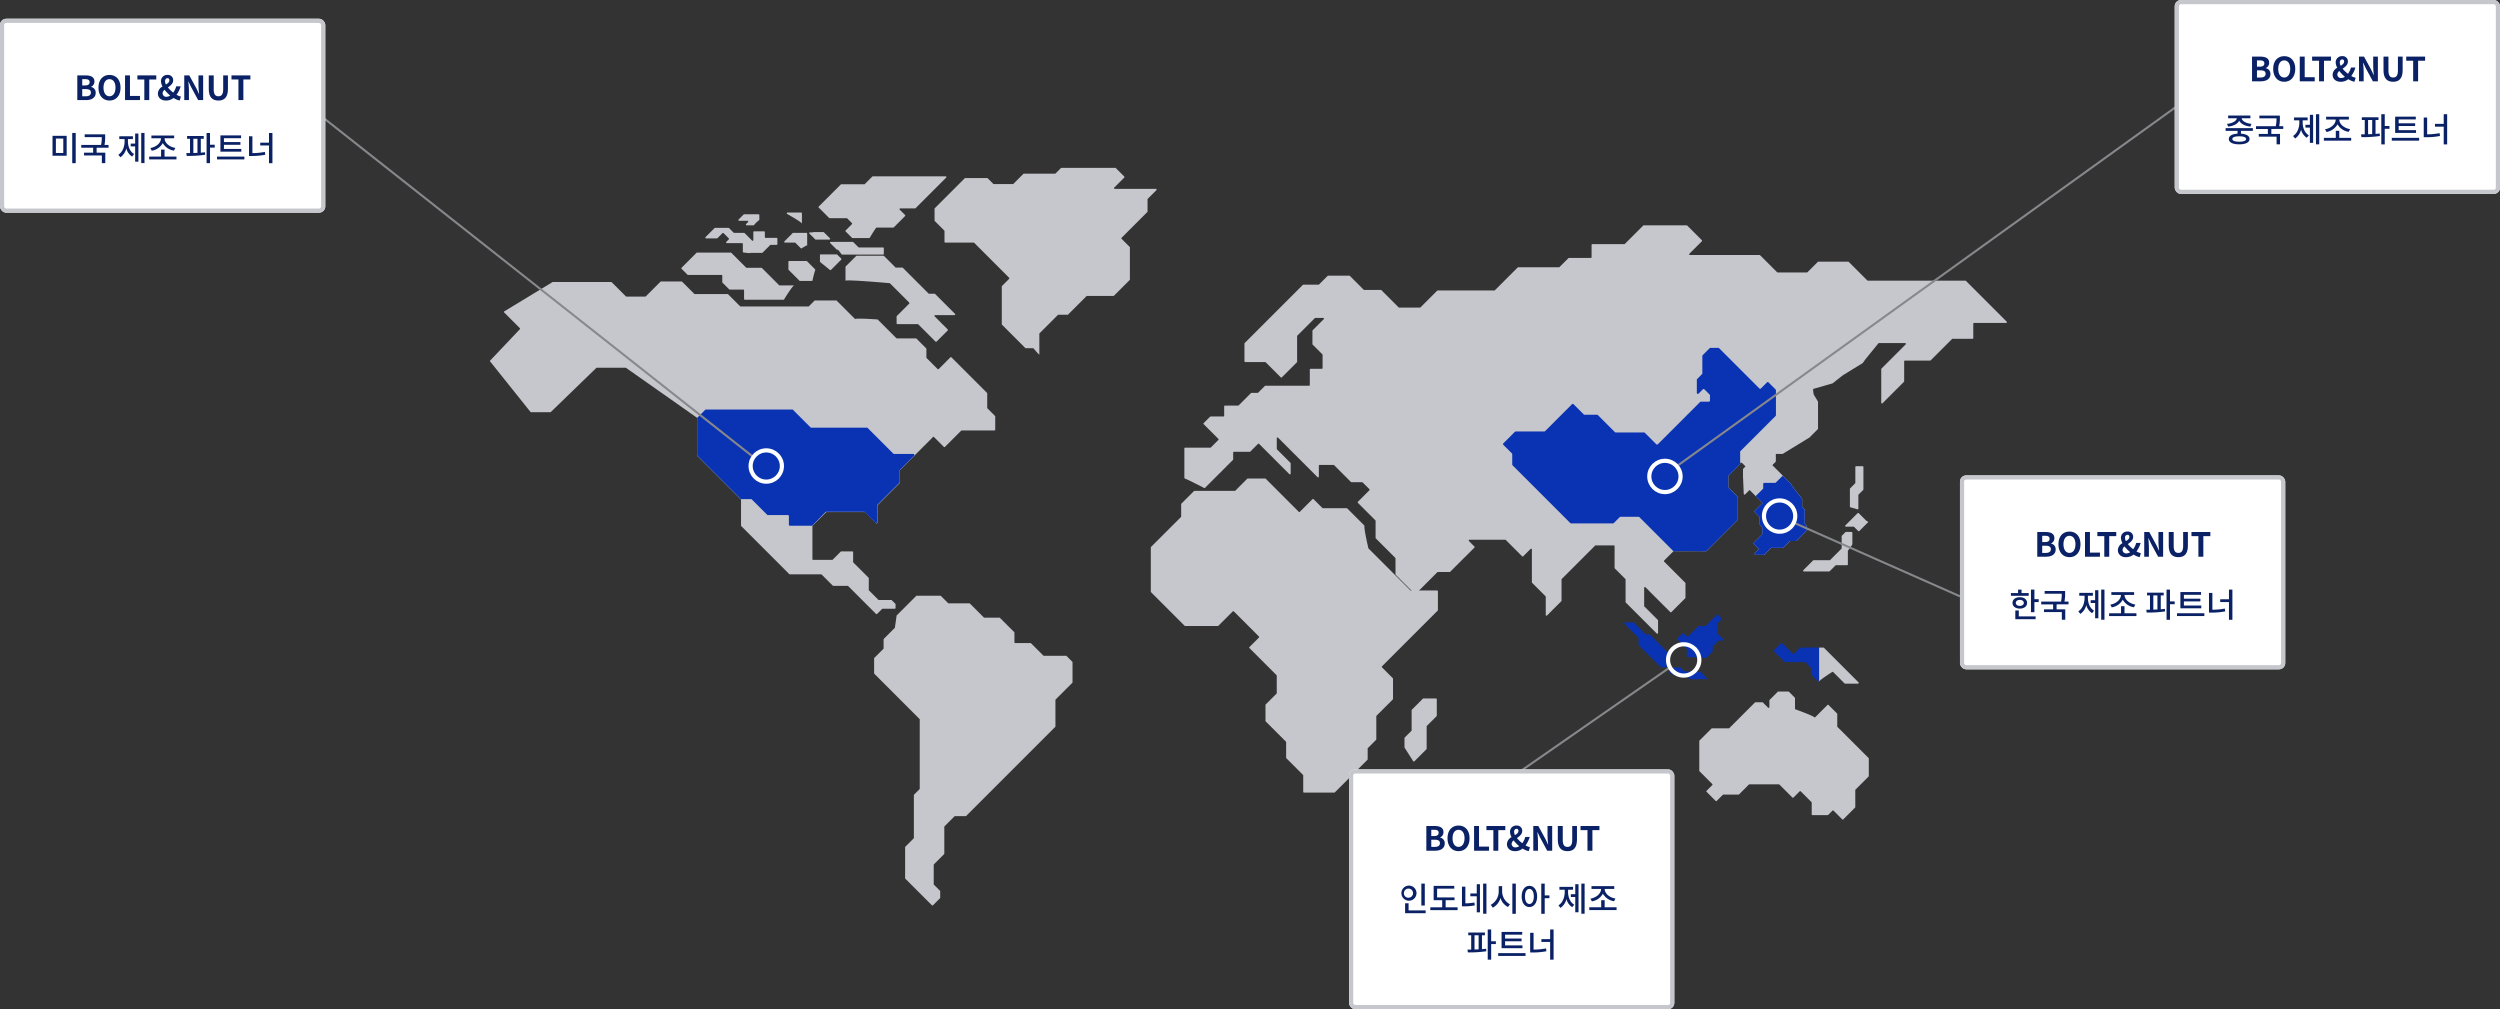 <svg xmlns="http://www.w3.org/2000/svg" width="1199" height="484" viewBox="0 0 1199 484">
    <rect x="0" y="0" width="1199" height="484" fill="#333333" stroke="none"/>
    <defs>
        <style>
            .cls-1{fill:#c6c7cc}.cls-2{fill:#0933b3}.cls-3,.cls-5,.cls-8,.cls-9{fill:none}.cls-3{stroke:#86888c}.cls-4{fill:#fff}.cls-5{stroke:#c6c7cc}.cls-5,.cls-9{stroke-width:2px}.cls-6{isolation:isolate}.cls-7{fill:#0a2165}.cls-9{stroke:#fff}
        </style>
    </defs>
    <g id="그룹_1346" transform="translate(-414 -496)">
        <g id="그룹_1345" transform="translate(402.134 -480)">
            <path id="패스_1278" d="M421.8 1128.854l-8.649-8.649a.361.361 0 0 0-.255-.106h-10.153a.358.358 0 0 0-.255.106l-2.671 2.671a.361.361 0 0 1-.255.106h-32.493a.355.355 0 0 1-.254-.106l-5.735-5.734a.361.361 0 0 0-.255-.106h-15.736a.36.36 0 0 1-.255-.1l-5.825-5.825a.361.361 0 0 0-.255-.106h-9.881a.355.355 0 0 0-.254.106l-7.041 7.041a.367.367 0 0 1-.255.1H312.3a.359.359 0 0 1-.255-.1l-6.793-6.793a.361.361 0 0 0-.255-.106h-28.013a.355.355 0 0 0-.254.106l-23.061 14a.359.359 0 0 0 0 .509l7.519 7.519a.361.361 0 0 1 0 .509l-14.217 15a.36.36 0 0 0 0 .508l19.329 24.176a.364.364 0 0 0 .255.1h9.251a.367.367 0 0 0 .255-.1l21.77-21.1a.355.355 0 0 1 .254-.106h13.845a.361.361 0 0 1 .255.106l33.948 23.865a.358.358 0 0 1 .106.255v17.819a.357.357 0 0 0 .1.255l20.816 20.816a.362.362 0 0 1 .106.255v12.306a.36.36 0 0 0 .106.255l19.056 19.056 3.978 3.978a.358.358 0 0 0 .255.106h15.02a.363.363 0 0 1 .254.1l5.343 5.343a.356.356 0 0 0 .255.1h6.88a.357.357 0 0 1 .254.106l4.353 4.352 8.994 8.994a.36.36 0 0 0 .509 0l2.388-2.388a.364.364 0 0 1 .255-.1h5.856a.361.361 0 0 0 .36-.361v-1.772a.366.366 0 0 0-.1-.255l-1.711-1.711a.366.366 0 0 0-.255-.1h-5.947a.358.358 0 0 1-.255-.106l-4.473-4.473a.358.358 0 0 1-.106-.255v-5.587a.366.366 0 0 0-.1-.255l-7.3-7.3a.357.357 0 0 1-.106-.255v-4.715a.36.36 0 0 0-.36-.36h-5.316a.366.366 0 0 0-.255.1l-3.873 3.873a.357.357 0 0 1-.254.106h-9.1a.361.361 0 0 1-.36-.361v-15.816a.361.361 0 0 1 .1-.254l6.4-6.4a.363.363 0 0 1 .255-.105h18.319a.364.364 0 0 1 .255.105l5.225 5.225a.36.36 0 0 0 .615-.254v-8.17a.358.358 0 0 1 .106-.255l10.509-10.509a.365.365 0 0 0 .1-.255v-5.8a.36.36 0 0 1 .106-.255l8.618-8.617 7.192-7.193a.361.361 0 0 1 .509 0l4.731 4.731a.36.36 0 0 0 .508 0l7.808-7.808a.363.363 0 0 1 .255-.1h15.7a.361.361 0 0 0 .361-.36v-6.337a.358.358 0 0 0-.106-.255l-3.633-3.633a.359.359 0 0 1-.1-.254v-6.909a.358.358 0 0 0-.106-.255l-17.058-17.049a.361.361 0 0 0-.509 0l-5.601 5.616a.362.362 0 0 1-.51 0l-5.285-5.285a.36.36 0 0 1-.106-.255v-4.146a.366.366 0 0 0-.1-.255l-4.654-4.653a.357.357 0 0 0-.254-.106h-9.131a.363.363 0 0 1-.255-.1l-8.9-8.9a.35.35 0 0 0-.226-.1c-1.135-.079-9.33-.627-10.487-.247a.349.349 0 0 1-.357-.099z" class="cls-1"/>
            <path id="패스_1279" d="M510.336 1146.044v-9.944a.354.354 0 0 1 .105-.255l8.8-8.8a.363.363 0 0 1 .255-.1h4.386a.361.361 0 0 0 .255-.106l8.8-8.8a.358.358 0 0 1 .255-.106h12.674a.361.361 0 0 0 .255-.106l7.536-7.536a.361.361 0 0 0 .105-.255v-15.37a.362.362 0 0 0-.105-.255l-3.874-3.873a.362.362 0 0 1 0-.51l12.342-12.342a.361.361 0 0 0 .1-.254v-5.832a.357.357 0 0 1 .106-.254l4.144-4.144a.36.36 0 0 0-.255-.615h-19.7a.361.361 0 0 1-.255-.616l4.8-4.8a.36.36 0 0 0 0-.509l-4.053-4.053a.361.361 0 0 0-.255-.106h-25.822a.358.358 0 0 0-.255.106l-2.582 2.581a.361.361 0 0 1-.255.106h-14.925a.361.361 0 0 0-.255.1l-4.789 4.789a.362.362 0 0 1-.255.1H488.5a.364.364 0 0 1-.255-.1l-2.694-2.694a.361.361 0 0 0-.255-.106h-10.485a.358.358 0 0 0-.255.106l-14.371 14.371a.358.358 0 0 0-.106.255v5.636a.36.36 0 0 0 .106.255l4.558 4.557a.366.366 0 0 1 .1.255v5.18a.361.361 0 0 0 .361.36h13.628a.362.362 0 0 1 .254.1l16.756 16.756a.361.361 0 0 1 0 .509l-3.423 3.423a.355.355 0 0 0-.1.255v18.079a.355.355 0 0 0 .1.255l11.14 11.139a.355.355 0 0 0 .254.106h3.468a.352.352 0 0 1 .272.125c.525.612 2.783 3.255 2.783 2.937z" class="cls-1"/>
            <path id="패스_1280" d="M432.3 1085.146h7.973a.364.364 0 0 0 .255-.1l5.4-5.406a.36.36 0 0 0 0-.508l-2.553-2.553a.36.36 0 0 1 .255-.616h7.088a.365.365 0 0 0 .255-.1l14.684-14.684a.36.36 0 0 0-.255-.615h-34.913a.364.364 0 0 0-.255.1l-3.617 3.618a.357.357 0 0 1-.255.1h-11.007a.358.358 0 0 0-.255.106l-10.562 10.572a.359.359 0 0 0 0 .509l4.977 4.977a.358.358 0 0 0 .255.106h8.169a.365.365 0 0 1 .255.1l2.252 2.253a.36.36 0 0 1 0 .508l-3 3a.361.361 0 0 0 0 .509l3.063 3.063a.358.358 0 0 0 .255.106h7.936a.355.355 0 0 0 .307-.172c.467-.773 2.385-3.938 3.025-4.74a.353.353 0 0 1 .268-.133z" class="cls-1"/>
            <path id="패스_1281" d="M398.99 1093.794v-5.765a.361.361 0 0 0-.36-.361h-6.337a.358.358 0 0 0-.255.106l-3.963 3.964a.36.36 0 0 0 .254.615h4.747a.364.364 0 0 1 .255.1l2.576 2.577a.357.357 0 0 0 .44.054c.816-.494 3.405-2.052 2.643-1.29z" class="cls-1"/>
            <path id="패스_1282" d="M396.468 1083.344v-5.044a.361.361 0 0 0-.36-.361h-6.546a.36.36 0 0 0-.18.673c2.395 1.354 7.501 4.317 7.086 4.732z" class="cls-1"/>
            <path id="패스_1283" d="M402.04 1087.308h4.729a.357.357 0 0 1 .254.106l2.883 2.882a.361.361 0 0 1-.255.616H403.1a.355.355 0 0 1-.254-.106l-2.769-2.769a.36.36 0 0 1 .287-.613 3.359 3.359 0 0 0 1.476-.055z" class="cls-1"/>
            <path id="패스_1284" d="M413.151 1095.7l-3.1-3.1a.36.36 0 0 1 .255-.615h10.512a.364.364 0 0 1 .255.1l2.491 2.492a.363.363 0 0 0 .255.1h11.562a.36.36 0 0 1 .36.36v2.7a.36.36 0 0 1-.36.36h-19.624a.353.353 0 0 1-.3-.154c-.37-.542-1.613-2.313-1.964-2.225a.317.317 0 0 1-.342-.018z" class="cls-1"/>
            <path id="패스_1285" d="M392.865 1112.892H385.8a.363.363 0 0 1-.255-.1l-8.257-8.257a.357.357 0 0 0-.254-.106h-7.089a.363.363 0 0 1-.255-.1l-7.085-7.086a.361.361 0 0 0-.255-.106h-16.18a.358.358 0 0 0-.255.106l-7.162 7.162a.36.36 0 0 0 0 .508l2.838 2.838a.358.358 0 0 0 .255.106h16.066a.36.36 0 0 1 .36.36v3.094a.357.357 0 0 0 .106.254l3.212 3.213a.359.359 0 0 0 .254.1h6.518a.36.36 0 0 1 .36.36v4.144a.361.361 0 0 0 .36.361h18.536a.361.361 0 0 0 .306-.17c.676-1.105 4.449-7.173 4.941-6.681z" class="cls-1"/>
            <path id="패스_1286" d="M402.764 1105.135l-3.848-3.848a.361.361 0 0 0-.255-.106h-8.319a.361.361 0 0 0-.36.361v3.634a.361.361 0 0 0 .1.255l5.194 5.194a.364.364 0 0 0 .255.1h5.686a.354.354 0 0 0 .351-.278 49.051 49.051 0 0 1 1.271-4.931.351.351 0 0 0-.075-.381z" class="cls-1"/>
            <path id="패스_1287" d="M417.368 1110.73v-6.7a.357.357 0 0 1 .1-.255l5.014-5.014a.363.363 0 0 1 .255-.1h12.854a.364.364 0 0 1 .255.1l5.464 5.465a.36.36 0 0 0 .255.1h3.035a.361.361 0 0 1 .255.106l12.356 12.356a.363.363 0 0 0 .255.1h2.634a.361.361 0 0 1 .255.106l9.526 9.526a.36.36 0 0 1-.255.615H460.4a.36.36 0 0 0-.254.615l6.235 6.236a.36.36 0 0 1 0 .508l-5.334 5.335a.36.36 0 0 1-.509 0l-8.288-8.288a.364.364 0 0 0-.255-.1h-9.76a.361.361 0 0 1-.36-.361v-3.262a.355.355 0 0 1 .1-.254l5.946-5.946a.36.36 0 0 0 0-.509l-9.2-9.2a.347.347 0 0 0-.218-.1c-1.787-.167-22.003-1.94-21.135-1.079z" class="cls-1"/>
            <path id="패스_1288" d="M441.963 1271.11l9.291-9.292a.364.364 0 0 1 .255-.1h11.353a.366.366 0 0 1 .254.1l3.453 3.453a.36.36 0 0 0 .255.1h9.976a.361.361 0 0 1 .255.106l6.665 6.665a.358.358 0 0 0 .255.106h7.225a.363.363 0 0 1 .255.1l6.831 6.831a.363.363 0 0 1 .105.255v4.61a.361.361 0 0 0 .361.36h7.348a.361.361 0 0 1 .255.106l5.915 5.914a.358.358 0 0 0 .255.106h10.631a.364.364 0 0 1 .255.1l2.732 2.732a.358.358 0 0 1 .106.255v9.611a.364.364 0 0 1-.106.255l-7.987 7.986a.361.361 0 0 0-.1.255v12.644a.364.364 0 0 1-.106.255l-7 7-20.539 20.539-15.151 15.152a.361.361 0 0 1-.255.106h-5.122a.355.355 0 0 0-.254.1l-4.766 4.766a.358.358 0 0 0-.106.255v12.859a.358.358 0 0 1-.106.255l-4.867 4.868a.353.353 0 0 0-.106.254v9.277a.36.36 0 0 0 .106.255l2.9 2.9a.357.357 0 0 1 .106.255v3.081a.358.358 0 0 1-.106.255l-3.372 3.372a.361.361 0 0 1-.509 0l-12.741-12.741a.357.357 0 0 1-.1-.255v-14.832a.357.357 0 0 1 .1-.255l3.993-3.993a.362.362 0 0 0 .106-.255v-20.481a.357.357 0 0 1 .1-.255l2.612-2.611a.366.366 0 0 0 .1-.255v-33.153a.366.366 0 0 0-.1-.255l-10.49-10.494-11.183-11.193a.364.364 0 0 1-.105-.255v-7.119a.363.363 0 0 1 .105-.255l4.338-4.338a.358.358 0 0 0 .106-.255v-4.28a.358.358 0 0 1 .106-.255l5.207-5.208a.354.354 0 0 0 .1-.2c.11-.743.718-4.887.806-5.662a.338.338 0 0 1 .1-.207z" class="cls-1"/>
            <path id="패스_1289" d="M666.166 1228.005l-8.166-8.166a.357.357 0 0 0-.254-.106h-11.413a.364.364 0 0 1-.255-.1l-4.234-4.234a.359.359 0 0 0-.508 0l-6.067 6.066a.36.36 0 0 1-.509 0L623.3 1210l-4.4-4.4a.365.365 0 0 0-.254-.1H610.3a.364.364 0 0 0-.255.1l-5.734 5.735a.365.365 0 0 1-.255.1h-19.34a.358.358 0 0 0-.255.106l-6.005 6.005a.353.353 0 0 0-.1.254v5.918a.364.364 0 0 1-.106.255l-14.35 14.337a.358.358 0 0 0-.106.255v21.187a.359.359 0 0 0 .106.255l16.116 16.116a.358.358 0 0 0 .255.106h15.669a.361.361 0 0 0 .255-.106l6.9-6.9a.357.357 0 0 1 .507 0l12.046 12.046a.36.36 0 0 1 0 .508l-4.535 4.535a.36.36 0 0 0 0 .509l12.977 12.979a.358.358 0 0 1 .106.255v8.35a.357.357 0 0 1-.106.254l-5.194 5.2a.353.353 0 0 0-.1.254v7.629a.361.361 0 0 0 .1.255l9.7 9.7a.365.365 0 0 1 .1.255v7.449a.358.358 0 0 0 .106.255l7.986 7.986a.36.36 0 0 1 .106.255v7.869a.36.36 0 0 0 .36.36H651.8a.361.361 0 0 0 .255-.106l15.645-15.64a.362.362 0 0 0 .1-.254v-5.107a.358.358 0 0 1 .106-.255l3.933-3.933a.362.362 0 0 0 .1-.254v-11.058a.357.357 0 0 1 .106-.254l7.806-7.807a.358.358 0 0 0 .106-.255v-9.7a.355.355 0 0 0-.106-.254l-5.18-5.18a.359.359 0 0 1 0-.509l26.71-26.71a.36.36 0 0 0 .106-.255v-9.039a.361.361 0 0 0-.36-.361h-12.634a.364.364 0 0 1-.255-.1l-11.245-11.245-8.756-8.756a.357.357 0 0 1-.1-.173c-.235-1.015-2.166-9.436-1.879-10.581a.34.34 0 0 0-.092-.335z" class="cls-1"/>
            <path id="패스_1290" d="M685.461 1334.4v-4.431a.361.361 0 0 1 .1-.255l3.212-3.212a.357.357 0 0 0 .106-.254v-9.611a.353.353 0 0 1 .106-.255l5.284-5.284a.356.356 0 0 1 .254-.106h6.067a.361.361 0 0 1 .36.361v7.869a.369.369 0 0 1-.105.255l-4.654 4.653a.357.357 0 0 0-.1.255v10.692a.359.359 0 0 1-.106.255l-5.792 5.792a.361.361 0 0 1-.511 0 .351.351 0 0 1-.048-.06l-4.117-6.469a.351.351 0 0 1-.056-.195z" class="cls-1"/>
            <path id="패스_1291" d="M882.479 1319.935l5.839-5.838a.358.358 0 0 1 .507 0l4.084 4.084a.357.357 0 0 1 .106.254v5.948a.364.364 0 0 0 .1.255l8.423 8.422 6.5 6.5a.357.357 0 0 1 .106.255v8.349a.362.362 0 0 1-.106.255l-6.275 6.275a.357.357 0 0 0-.1.255v8.109a.362.362 0 0 1-.106.255l-5.645 5.645a.361.361 0 0 1-.51 0l-4.174-4.174a.361.361 0 0 0-.51 0l-2.042 2.042a.365.365 0 0 1-.255.1h-7.3a.36.36 0 0 1-.36-.36v-5.616a.366.366 0 0 0-.1-.255l-5.165-5.165a.361.361 0 0 0-.51 0l-2.974 2.974a.361.361 0 0 1-.509 0l-6.246-6.246a.361.361 0 0 0-.255-.106h-14.108a.358.358 0 0 0-.255.106l-4.713 4.713a.361.361 0 0 1-.255.106H838.4a.368.368 0 0 0-.256.1l-2.942 2.943a.36.36 0 0 1-.509 0l-4.355-4.355a.36.36 0 0 1 0-.509l2.734-2.733a.36.36 0 0 0 0-.51l-6.125-6.125a.359.359 0 0 1-.106-.255v-14.229a.354.354 0 0 1 .106-.255l5.734-5.735a.364.364 0 0 1 .255-.1h8.048a.358.358 0 0 0 .255-.106l7.492-7.491 4.819-4.82a.368.368 0 0 1 .255-.1h3.275a.362.362 0 0 1 .254.1l2.509 2.508a.36.36 0 0 0 .615-.255v-3.2a.36.36 0 0 1 .1-.255l3.942-3.94a.359.359 0 0 1 .255-.1h4.813a.362.362 0 0 1 .255.1l2.826 2.826a.362.362 0 0 1 .1.254v5.036a.354.354 0 0 0 .234.338c1.317.473 7.781 2.823 9.017 3.754a.36.36 0 0 0 .479-.028z" class="cls-1"/>
            <g id="그룹_1152">
                <path id="패스_1292" d="M903.142 1219.934v-6.5a.356.356 0 0 1 .1-.254l2.222-2.222a.362.362 0 0 0 .1-.254v-10.748a.361.361 0 0 0-.36-.361h-3.153a.361.361 0 0 0-.36.361v7.6a.357.357 0 0 1-.106.254l-2.4 2.4a.358.358 0 0 0-.106.255v8.493a.358.358 0 0 0 .263.347c.672.182 2.456.671 3.315.971a.36.36 0 0 0 .459-.219.369.369 0 0 0 .026-.123z" class="cls-1"/>
                <path id="패스_1293" d="M907.025 1225.819l-3.718-3.718a.361.361 0 0 0-.51 0l-3.709 3.709-2.177 2.178a.36.36 0 0 0 .254.615h3.666a.362.362 0 0 1 .254.1l1.982 1.982a.36.36 0 0 0 .509 0l4.339-4.339a3.934 3.934 0 0 0-.75-.48z" class="cls-1"/>
                <path id="패스_1294" d="M900.259 1237.071v-5.586a.36.36 0 0 0-.36-.36h-2.734a.355.355 0 0 0-.254.106l-1.681 1.68a.359.359 0 0 0-.106.255v5.737a.366.366 0 0 1-.1.255l-5.421 5.419a.361.361 0 0 1-.255.106h-7.674a.364.364 0 0 0-.255.1l-4.662 4.662a.36.36 0 0 0 .255.615h12.111a.365.365 0 0 0 .254-.1l2.773-2.773a.358.358 0 0 1 .255-.106h5.335a.36.36 0 0 0 .36-.36v-6.468a.34.34 0 0 1 .07-.212 29.467 29.467 0 0 0 2.089-2.97z" class="cls-1"/>
            </g>
            <path id="패스_1295" d="M371.725 1097.278h5.616a.361.361 0 0 0 .255-.106l3.632-3.633a.363.363 0 0 1 .255-.1h2.854a.36.36 0 0 0 .36-.36v-2.643a.36.36 0 0 0-.36-.36h-5.285a.361.361 0 0 1-.361-.361v-2.4a.36.36 0 0 0-.36-.36h-4.8a.36.36 0 0 0-.36.36v3.809a.36.36 0 0 1-.615.254l-3.6-3.6a.359.359 0 0 0-.255-.106h-4.747a.354.354 0 0 1-.254-.1l-2.192-2.191a.357.357 0 0 0-.254-.106h-6.428a.358.358 0 0 0-.255.106l-4.324 4.324a.36.36 0 0 0 .255.615h5.226a.36.36 0 0 0 .255-.106l2.4-2.4a.359.359 0 0 1 .508 0l2.493 2.493a.36.36 0 0 1 0 .509l-1.172 1.172a.36.36 0 0 0 .255.615h7.3a.36.36 0 0 1 .36.36v3.773a.358.358 0 0 0 .308.356c.919.127 3.588.484 3.29.186z" class="cls-1"/>
            <path id="패스_1296" d="M410.39 1105.456l4.921-4.921a.36.36 0 0 0 0-.508l-1.922-1.922a.357.357 0 0 0-.254-.106h-7.658a.361.361 0 0 0-.361.361v3.071a.358.358 0 0 0 .134.28l4.659 3.771a.36.36 0 0 0 .481-.026z" class="cls-1"/>
            <path id="패스_1297" d="M376.049 1081.335v-2.2a.361.361 0 0 0-.361-.36h-6.937a.358.358 0 0 0-.255.106l-2.4 2.4a.36.36 0 0 0 .255.615h4.025a.36.36 0 0 1 .255.615l-.932.932a.36.36 0 0 0 .255.615h3.286a.353.353 0 0 0 .272-.124 12.368 12.368 0 0 1 2.321-2.278.355.355 0 0 0 .216-.321z" class="cls-1"/>
            <path id="패스_1298" d="M974.255 1130.238l-19.515-19.519a.362.362 0 0 0-.254-.1h-46.794a.358.358 0 0 1-.255-.106l-8.91-8.91a.359.359 0 0 0-.254-.106h-14.341a.358.358 0 0 0-.255.106l-4.968 4.969a.364.364 0 0 1-.255.1h-14.025a.361.361 0 0 1-.255-.1l-8.167-8.167a.361.361 0 0 0-.255-.106h-33.393a.36.36 0 0 1-.255-.615l5.977-5.976a.36.36 0 0 0 0-.509l-7.027-7.026a.357.357 0 0 0-.254-.106h-20.6a.356.356 0 0 0-.254.106l-8.8 8.8a.36.36 0 0 1-.255.1h-15.345a.361.361 0 0 0-.36.361v5.923a.361.361 0 0 1-.361.36h-10.5a.358.358 0 0 0-.255.106l-4.271 4.271a.362.362 0 0 1-.254.1h-19.566a.356.356 0 0 0-.254.106l-10.925 10.919a.356.356 0 0 1-.255.1h-27.174a.358.358 0 0 0-.255.106l-7.986 7.987a.364.364 0 0 1-.255.1H682.9a.361.361 0 0 1-.255-.1l-8.257-8.257a.361.361 0 0 0-.255-.106h-7.989a.363.363 0 0 1-.255-.1l-6.635-6.636a.368.368 0 0 0-.255-.1h-10.144a.362.362 0 0 0-.254.1l-4.113 4.113a.361.361 0 0 1-.255.106h-7.269a.363.363 0 0 0-.255.1l-27.9 27.9a.354.354 0 0 0-.106.255v8.5a.361.361 0 0 0 .361.36h9.58a.357.357 0 0 1 .254.106l7.23 7.229a.358.358 0 0 0 .507 0l7.23-7.229a.368.368 0 0 0 .1-.255v-12.279a.36.36 0 0 1 .106-.255l8.392-8.391a.358.358 0 0 1 .255-.106h3.755a.36.36 0 0 1 .255.615l-5.315 5.315a.36.36 0 0 0-.106.255v6.368a.357.357 0 0 0 .106.254l4.653 4.654a.358.358 0 0 1 .106.255v6.337a.361.361 0 0 1-.361.36h-5.4a.36.36 0 0 0-.36.36v7.387a.361.361 0 0 1-.36.361h-20.924a.363.363 0 0 0-.255.1l-3.209 3.216a.361.361 0 0 1-.255.106H612.1a.361.361 0 0 0-.255.1l-5.915 5.915a.361.361 0 0 1-.255.106h-6.336a.361.361 0 0 0-.361.36v4.5a.361.361 0 0 1-.36.361h-6.157a.364.364 0 0 0-.255.1l-3.062 3.063a.359.359 0 0 0 0 .509l7.057 7.057a.361.361 0 0 1 0 .509l-3.6 3.6a.361.361 0 0 1-.255.106h-12.1a.36.36 0 0 0-.36.36v14.107a.352.352 0 0 0 .238.338c1.342.455 7.941 3.852 9.261 4.534a.357.357 0 0 0 .417-.067l4.678-4.678 3.964-3.964 4.759-4.759a.369.369 0 0 0 .1-.255v-3.274a.361.361 0 0 1 .361-.36h7.6a.361.361 0 0 0 .255-.106l3.693-3.693a.36.36 0 0 1 .509 0l14.534 14.534a.36.36 0 0 0 .615-.255v-4.926a.366.366 0 0 0-.1-.255l-6.455-6.455a.357.357 0 0 1-.106-.255v-5.107a.36.36 0 0 1 .615-.254l18.949 18.948a.36.36 0 0 0 .509 0 .368.368 0 0 0 .106-.255v-5.256a.361.361 0 0 1 .36-.361h6.7a.359.359 0 0 1 .254.106l8.077 8.077a.364.364 0 0 0 .255.1h5.106a.361.361 0 0 1 .255.106l3.243 3.243a.36.36 0 0 1 0 .508l-5.526 5.527a.361.361 0 0 0 0 .509l8.378 8.378a.357.357 0 0 1 .106.255v8.169a.36.36 0 0 0 .105.255l9.338 9.338a.362.362 0 0 1 .106.255v7.629a.357.357 0 0 0 .1.255l9.1 9.1a.36.36 0 0 0 .509 0l10.359-10.36a.364.364 0 0 1 .255-.1h5.647a.361.361 0 0 0 .255-.106L719 1238.63a.36.36 0 0 0 0-.509l-2.643-2.644a.36.36 0 0 1 .254-.615h17.179a.36.36 0 0 1 .255.106l3.678 3.678 4.159 4.159a.36.36 0 0 0 .509 0l3.544-3.544a.362.362 0 0 1 .616.255v15.737a.355.355 0 0 0 .1.254l6.455 6.455a.368.368 0 0 1 .106.255v8.71a.36.36 0 0 0 .615.255l6.845-6.846a.359.359 0 0 0 .106-.255v-10.145a.363.363 0 0 1 .1-.255l16.005-16.005a.365.365 0 0 1 .254-.1h8.725a.36.36 0 0 1 .36.36v10.436a.368.368 0 0 0 .106.255l5.058 5.059a.353.353 0 0 1 .106.255v10.779a.363.363 0 0 0 .105.255l14.864 14.864a.361.361 0 0 0 .616-.255v-6.007a.357.357 0 0 0-.106-.255l-6.455-6.455a.359.359 0 0 1-.106-.255v-8.71a.361.361 0 0 1 .616-.255l6.591 6.592 5.331 5.33a.36.36 0 0 0 .508 0l6.667-6.666a.357.357 0 0 0 .1-.255v-6.908a.361.361 0 0 0-.1-.255l-10.135-10.134a.36.36 0 0 1 0-.509l4.369-4.369a.361.361 0 0 1 .255-.106h12.95c1.1.035 1.942.063 2.313.076a.46.46 0 0 0 .28-.091.359.359 0 0 0 .178-.09l14.833-14.833a.353.353 0 0 0 .1-.206.482.482 0 0 0 .047-.2v-10.542a.5.5 0 0 0-.147-.353l-4.258-4.258a.5.5 0 0 1-.137-.306v-5.192a.5.5 0 0 1 .137-.3l5.392-5.392a.5.5 0 0 0 .146-.353v-.387h.662a.357.357 0 0 1 .255.1l1.607 1.607v.086l-1.016 1.015a.5.5 0 0 0-.146.354v3.763l.084 1.194c-.012.265.08 2.413.1 2.625l.191 4.372a.5.5 0 0 0 .707 0l2.065-2.065 1.914 1.915 4.313 4.312-3.733 3.733a.5.5 0 0 0 0 .707l2.373 2.372v3.41a.5.5 0 0 0 .146.354l1.113 1.113v3.285l-4.04 4.039a.5.5 0 0 0 0 .707l2.406 2.406-1.926 1.926a.5.5 0 0 0 .354.853h3.825a.5.5 0 0 0 .353-.146l3.2-3.2h5.589a.5.5 0 0 0 .354-.146l3.166-3.166h2.842a.5.5 0 0 0 .353-.146l4.691-4.691a.5.5 0 0 0 .146-.353v-1.815a.5.5 0 0 0-.146-.353l-.809-.809v-6.709a.5.5 0 0 0-.147-.354l-1.106-1.106v-3.663a.5.5 0 0 0-.147-.354l-3.96-5.112-1.149-1.647a.577.577 0 0 0-.147-.354l-4.408-4.408-4.509-4.51 1.542-1.542a.5.5 0 0 0 .146-.353v-3.49h3.11a.34.34 0 0 0 .056-.011h.016a.5.5 0 0 0 .354-.146l12.887-7.885v-.119l3.711-3.712a.354.354 0 0 0 .106-.255v-12.851a.354.354 0 0 0-.106-.255l-1.909-3.159a9.335 9.335 0 0 1-.333-2.757l9.374-2.7c.068-.068 5.075-4.042 5.171-4.042l9.129-5.617c.1 0 1.324-1.789 1.391-1.856l6.23-7.676a.361.361 0 0 1 .255-.106h12.583a.361.361 0 0 1 .255.616l-11.62 11.62a.357.357 0 0 0-.1.255v16.1a.36.36 0 0 0 .615.255L925 1159.127a.361.361 0 0 0 .106-.254v-9.58a.361.361 0 0 1 .36-.361h12.1a.363.363 0 0 0 .255-.1l10.239-10.239a.358.358 0 0 1 .255-.106h9.579a.36.36 0 0 0 .36-.36v-6.9a.361.361 0 0 1 .361-.36h15.4a.36.36 0 0 0 .243-.624z" class="cls-1"/>
            <path id="패스_1299" d="M883.772 1302.8a.356.356 0 0 0 .5.006l.012-.012h-.521z" class="cls-1"/>
            <path id="패스_1300" d="M903.212 1303.257l-7.312-7.312-9.264-9.263a.361.361 0 0 0-.255-.106h-2.094v16.213c.94-1.052 5.257-3.844 6.327-4.529a.355.355 0 0 1 .445.052l5.456 5.455a.355.355 0 0 0 .254.106h6.188a.361.361 0 0 0 .255-.616z" class="cls-1"/>
            <path id="패스_1301" d="M830.259 1291.5l2.926-2.925a.366.366 0 0 0 .1-.255v-2.134a.359.359 0 0 1 .106-.255l2.626-2.626a.358.358 0 0 1 .255-.106h1.819a.361.361 0 0 0 .255-.615l-2.545-2.545a.353.353 0 0 1-.106-.255v-4.769a.357.357 0 0 1 .106-.254l1.723-1.723a.362.362 0 0 0 0-.51l-1.732-1.731a.359.359 0 0 0-.508 0l-5.314 5.315a.368.368 0 0 1-.255.1h-3.035a.362.362 0 0 0-.256.106l-5 5a.362.362 0 0 1-.51 0l-1.607-1.608a.362.362 0 0 0-.51 0l-2.463 2.463a.36.36 0 0 0 0 .509l4.414 4.414a.359.359 0 0 1 .106.255v3.383a.356.356 0 0 0 .335.36c1.509.083 7.658.424 8.786.505a.36.36 0 0 0 .284-.099z" class="cls-2"/>
            <path id="패스_1302" d="M811.76 1294.219v-5.147a.358.358 0 0 0-.106-.255l-6.56-6.561-1.877-1.876a.357.357 0 0 0-.254-.106h-1.684a.363.363 0 0 1-.255-.105l-5.554-5.555a.365.365 0 0 0-.255-.1h-4.025a.36.36 0 0 0-.255.615l6.666 6.666a.359.359 0 0 1 .106.255v3.125a.362.362 0 0 0 .1.255l3.318 3.317 7.191 7.192a.363.363 0 0 0 .255.1h3.016a.359.359 0 0 0 .361-.352 3.725 3.725 0 0 0-.133-1.269.459.459 0 0 1-.055-.199z" class="cls-2"/>
            <path id="패스_1303" d="M812.279 1298.129l1.9-1.9a.358.358 0 0 1 .255-.106h3.3a.357.357 0 0 1 .254.106l1.681 1.68a.358.358 0 0 0 .255.106h7.178a.359.359 0 0 1 .255.106l3.018 3.017a.361.361 0 0 1-.255.616h-7.584a.358.358 0 0 1-.255-.106l-1.072-1.073a.366.366 0 0 0-.255-.1H816.7a.341.341 0 0 1-.127-.023c-.432-.171-3.111-1.23-4.19-1.742a.358.358 0 0 1-.173-.477.346.346 0 0 1 .069-.104z" class="cls-2"/>
            <path id="패스_1304" d="M401.175 1228.153h-10.458a.5.5 0 0 1-.5-.5v-4.125a.5.5 0 0 0-.5-.5h-9.571a.5.5 0 0 1-.353-.147l-7.346-7.346a.5.5 0 0 0-.354-.146h-4.739a.5.5 0 0 1-.354-.147l-20.624-20.623a.5.5 0 0 1-.146-.354v-17.659a.5.5 0 0 1 .146-.353l3.7-3.7a.5.5 0 0 1 .354-.146h41.4a.5.5 0 0 1 .354.146l8.4 8.4a.5.5 0 0 0 .354.146h26.685a.5.5 0 0 1 .353.146l12.3 12.3a.5.5 0 0 0 .354.146h9.286a.5.5 0 0 1 .353.854l-6.766 6.774a.5.5 0 0 0-.147.354v5.536a.5.5 0 0 1-.146.354l-10.479 10.476a.5.5 0 0 0-.147.354v7.965a.5.5 0 0 1-.853.353l-5.1-5.1a.5.5 0 0 0-.353-.147h-18.2a.5.5 0 0 0-.359.152l-6.184 6.384a.5.5 0 0 1-.36.153z" class="cls-2"/>
            <path id="패스_1305" d="M814.164 1240.08L798.087 1224a.5.5 0 0 0-.354-.147h-8.671a.5.5 0 0 0-.354.147l-2.885 2.885a.5.5 0 0 1-.353.146h-20.112a.5.5 0 0 1-.354-.146l-27.721-27.722a.5.5 0 0 1-.146-.354v-4.983a.5.5 0 0 0-.147-.354l-4.126-4.125a.5.5 0 0 1 0-.707l5.548-5.548a.5.5 0 0 1 .353-.146H752.5a.5.5 0 0 0 .354-.147l12.958-12.958a.5.5 0 0 1 .707 0l4.918 4.918a.5.5 0 0 0 .354.147h6.042a.5.5 0 0 1 .353.146l8.2 8.2a.5.5 0 0 0 .353.146h13.612a.5.5 0 0 1 .354.146l5.533 5.534a.5.5 0 0 0 .707 0l11.41-11.411 8.892-8.892a.5.5 0 0 1 .354-.146h3.865a.5.5 0 0 0 .5-.5v-2.529a.5.5 0 0 0-.147-.353l-2.537-2.537a.5.5 0 0 0-.707 0l-2.052 2.052a.5.5 0 0 1-.707 0 .494.494 0 0 1-.147-.355v-6.289a.5.5 0 0 1 .147-.354l2.349-2.349a.5.5 0 0 0 .146-.353v-8.352a.5.5 0 0 1 .147-.353l3.383-3.384a.5.5 0 0 1 .354-.146h3.786a.5.5 0 0 1 .353.146l19.339 19.338a.5.5 0 0 0 .707 0l2.936-2.936a.5.5 0 0 1 .707 0l3.437 3.437a.5.5 0 0 1 .146.354v11.952a.5.5 0 0 1-.146.354l-12.22 12.228-4.652 4.652a.5.5 0 0 0-.147.354v5.637a.5.5 0 0 1-.146.353l-5.392 5.392a.5.5 0 0 0-.146.353v5.1a.5.5 0 0 0 .146.354l4.258 4.258a.5.5 0 0 1 .147.353v10.535a.5.5 0 0 1-.147.353l-14.928 14.929a.481.481 0 0 1-.363.146c-1.727-.059-13.352-.242-15.05-.025a1.41 1.41 0 0 1-.656-.364z" class="cls-2"/>
            <path id="패스_1306" d="M877.425 1227.291v-6.709a.5.5 0 0 0-.147-.354l-1.106-1.106v-3.655a.5.5 0 0 0-.147-.354l-3.964-5.113-1.149-1.647a.576.576 0 0 0-.147-.354l-3.886-3.886-3.312 3.312a.5.5 0 0 1-.354.146H858a.5.5 0 0 0-.5.5v2.048a.5.5 0 0 1-.147.354l-3.468 3.468 3.279 3.278-3.733 3.733a.5.5 0 0 0 0 .707l2.372 2.372v3.41a.5.5 0 0 0 .147.354l1.113 1.113v3.285l-4.04 4.039a.5.5 0 0 0 0 .707l2.406 2.4-1.926 1.926a.5.5 0 0 0 .354.853h3.822a.5.5 0 0 0 .353-.146l3.2-3.2h5.589a.5.5 0 0 0 .354-.147l3.165-3.166h2.843a.5.5 0 0 0 .353-.146l4.691-4.691a.5.5 0 0 0 .146-.353v-1.815a.5.5 0 0 0-.146-.353z" class="cls-2"/>
            <path id="패스_1307" d="M875.389 1286.576a.358.358 0 0 0-.255.106l-2.882 2.882a.36.36 0 0 1-.509 0l-5.139-5.135a.359.359 0 0 0-.508 0l-3.454 3.454a.36.36 0 0 0 0 .508l5.044 5.045a.358.358 0 0 0 .255.106h9.551a.365.365 0 0 1 .255.1l2.671 2.672a.358.358 0 0 1 .106.255v2.824a.358.358 0 0 0 .1.255l3.136 3.135h.521v-16.213z" class="cls-2"/>
            <path id="패스_1574" d="M166.951 1032.524l205.663 162.226" class="cls-3"/>
            <path id="선_852" d="M0 172L239 0" class="cls-3" transform="translate(816.866 1027)"/>
            <path id="선_868" d="M0 50L72 0" class="cls-3" transform="translate(740.866 1296)"/>
            <path id="선_866" d="M0 0L79 35" class="cls-3" transform="translate(872.866 1227)"/>
            <rect id="사각형_1992" width="156" height="93" class="cls-4" rx="3" transform="translate(11.866 985)"/>
            <rect id="사각형_1993" width="154" height="91" class="cls-5" rx="2" transform="translate(12.866 986)"/>
            <rect id="사각형_1994" width="156" height="93" class="cls-4" rx="3" transform="translate(1054.866 976)"/>
            <rect id="사각형_1995" width="154" height="91" class="cls-5" rx="2" transform="translate(1055.866 977)"/>
            <rect id="사각형_1996" width="156" height="93" class="cls-4" rx="3" transform="translate(951.866 1204)"/>
            <rect id="사각형_1997" width="154" height="91" class="cls-5" rx="2" transform="translate(952.866 1205)"/>
            <rect id="사각형_1998" width="156" height="115" class="cls-4" rx="3" transform="translate(658.866 1345)"/>
            <rect id="사각형_1999" width="154" height="113" class="cls-5" rx="2" transform="translate(659.866 1346)"/>
            <g id="그룹_1336" class="cls-6">
                <path id="패스_1585" d="M48.938 1012.155h3.922c2.433 0 4.29.7 4.29 2.913a2.688 2.688 0 0 1-1.617 2.562v.079a2.7 2.7 0 0 1 2.225 2.8c0 2.385-1.985 3.489-4.594 3.489h-4.226zm3.746 4.819c1.5 0 2.161-.609 2.161-1.553 0-1.041-.7-1.457-2.129-1.457h-1.408v3.01zm.272 5.2c1.617 0 2.5-.576 2.5-1.809 0-1.152-.864-1.633-2.5-1.633h-1.648v3.442z" class="cls-7"/>
                <path id="패스_1586" d="M59.082 1018.029c0-3.857 2.161-6.1 5.3-6.1s5.3 2.257 5.3 6.1-2.16 6.2-5.3 6.2-5.3-2.358-5.3-6.2zm8.179 0c0-2.545-1.12-4.065-2.881-4.065s-2.881 1.52-2.881 4.065 1.121 4.146 2.881 4.146 2.881-1.616 2.881-4.146z" class="cls-7"/>
                <path id="패스_1587" d="M71.834 1012.155H74.2v9.861H79V1024h-7.166z" class="cls-7"/>
                <path id="패스_1588" d="M81.083 1014.124h-3.329v-1.969h9.06v1.969h-3.361V1024h-2.37z" class="cls-7"/>
                <path id="패스_1589" d="M98.046 1024.224a9.567 9.567 0 0 1-2.945-1.248 5.733 5.733 0 0 1-3.634 1.248c-2.481 0-3.873-1.521-3.873-3.362a3.931 3.931 0 0 1 2.225-3.361 5.59 5.59 0 0 1-.753-2.561 2.952 2.952 0 0 1 3.106-3.009 2.5 2.5 0 0 1 2.753 2.577c0 1.569-1.28 2.545-2.545 3.426a15 15 0 0 0 2.561 2.464 8.911 8.911 0 0 0 1.456-3.008h2.129a13 13 0 0 1-2 4.065 7.233 7.233 0 0 0 2.1.849zm-6.29-1.809a3.209 3.209 0 0 0 1.728-.592 16.733 16.733 0 0 1-2.673-2.769 2.276 2.276 0 0 0-.976 1.665 1.731 1.731 0 0 0 1.921 1.696zm-.3-5.89c.928-.56 1.648-1.136 1.648-2 0-.592-.272-1.024-.9-1.024-.688 0-1.184.56-1.184 1.44a3.678 3.678 0 0 0 .432 1.584z" class="cls-7"/>
                <path id="패스_1590" d="M100.234 1012.155h2.417l3.442 6.307 1.184 2.56h.08c-.128-1.232-.3-2.8-.3-4.145v-4.722h2.241V1024h-2.4l-3.425-6.339-1.2-2.545h-.08c.112 1.28.288 2.77.288 4.13V1024h-2.241z" class="cls-7"/>
                <path id="패스_1591" d="M111.994 1018.67v-6.515h2.369v6.723c0 2.465.848 3.3 2.241 3.3 1.409 0 2.305-.832 2.305-3.3v-6.723h2.273v6.515c0 3.937-1.681 5.554-4.578 5.554-2.881 0-4.61-1.617-4.61-5.554z" class="cls-7"/>
                <path id="패스_1592" d="M126.219 1014.124h-3.329v-1.969h9.06v1.969h-3.362V1024h-2.369z" class="cls-7"/>
            </g>
            <g id="그룹_1337" class="cls-6">
                <path id="패스_1593" d="M1091.938 1003.155h3.921c2.434 0 4.29.7 4.29 2.913a2.689 2.689 0 0 1-1.616 2.562v.079a2.7 2.7 0 0 1 2.225 2.8c0 2.385-1.985 3.489-4.594 3.489h-4.226zm3.746 4.819c1.5 0 2.161-.609 2.161-1.553 0-1.041-.7-1.457-2.129-1.457h-1.408v3.01zm.272 5.2c1.616 0 2.5-.576 2.5-1.809 0-1.152-.864-1.633-2.5-1.633h-1.648v3.442z" class="cls-7"/>
                <path id="패스_1594" d="M1102.082 1009.029c0-3.857 2.161-6.1 5.3-6.1s5.3 2.257 5.3 6.1-2.16 6.2-5.3 6.2-5.3-2.358-5.3-6.2zm8.179 0c0-2.545-1.12-4.065-2.881-4.065s-2.881 1.52-2.881 4.065 1.12 4.146 2.881 4.146 2.881-1.616 2.881-4.146z" class="cls-7"/>
                <path id="패스_1595" d="M1114.834 1003.155h2.369v9.861h4.8V1015h-7.171z" class="cls-7"/>
                <path id="패스_1596" d="M1124.083 1005.124h-3.329v-1.969h9.059v1.969h-3.361V1015h-2.369z" class="cls-7"/>
                <path id="패스_1597" d="M1141.046 1015.224a9.557 9.557 0 0 1-2.945-1.248 5.735 5.735 0 0 1-3.634 1.248c-2.481 0-3.873-1.521-3.873-3.362a3.932 3.932 0 0 1 2.224-3.361 5.6 5.6 0 0 1-.752-2.561 2.952 2.952 0 0 1 3.106-3.009 2.5 2.5 0 0 1 2.753 2.577c0 1.569-1.28 2.545-2.545 3.426a14.99 14.99 0 0 0 2.56 2.464 8.93 8.93 0 0 0 1.457-3.008h2.129a13 13 0 0 1-2 4.065 7.239 7.239 0 0 0 2.1.849zm-6.29-1.809a3.209 3.209 0 0 0 1.728-.592 16.729 16.729 0 0 1-2.673-2.769 2.273 2.273 0 0 0-.976 1.665 1.731 1.731 0 0 0 1.921 1.696zm-.3-5.89c.929-.56 1.649-1.136 1.649-2 0-.592-.272-1.024-.9-1.024-.687 0-1.183.56-1.183 1.44a3.689 3.689 0 0 0 .429 1.584z" class="cls-7"/>
                <path id="패스_1598" d="M1143.234 1003.155h2.417l3.442 6.307 1.184 2.56h.08c-.128-1.232-.3-2.8-.3-4.145v-4.722h2.241V1015h-2.4l-3.425-6.339-1.2-2.545h-.08c.112 1.28.288 2.77.288 4.13V1015h-2.241z" class="cls-7"/>
                <path id="패스_1599" d="M1154.994 1009.67v-6.515h2.369v6.723c0 2.465.848 3.3 2.241 3.3 1.409 0 2.3-.832 2.3-3.3v-6.723h2.274v6.515c0 3.937-1.681 5.554-4.578 5.554-2.877 0-4.606-1.617-4.606-5.554z" class="cls-7"/>
                <path id="패스_1600" d="M1169.219 1005.124h-3.329v-1.969h9.059v1.969h-3.361V1015h-2.369z" class="cls-7"/>
            </g>
            <g id="그룹_1338" class="cls-6">
                <path id="패스_1601" d="M988.938 1231.155h3.921c2.434 0 4.291.7 4.291 2.913a2.69 2.69 0 0 1-1.617 2.562v.079a2.7 2.7 0 0 1 2.225 2.8c0 2.385-1.985 3.489-4.594 3.489h-4.226zm3.746 4.819c1.5 0 2.161-.609 2.161-1.553 0-1.041-.7-1.457-2.129-1.457h-1.408v3.01zm.272 5.2c1.616 0 2.5-.576 2.5-1.809 0-1.152-.864-1.633-2.5-1.633h-1.648v3.442z" class="cls-7"/>
                <path id="패스_1602" d="M999.082 1237.029c0-3.857 2.161-6.1 5.3-6.1s5.3 2.257 5.3 6.1-2.16 6.195-5.3 6.195-5.3-2.353-5.3-6.195zm8.18 0c0-2.545-1.121-4.065-2.881-4.065s-2.882 1.52-2.882 4.065c0 2.53 1.12 4.146 2.882 4.146s2.881-1.616 2.881-4.146z" class="cls-7"/>
                <path id="패스_1603" d="M1011.834 1231.155h2.369v9.861h4.8V1243h-7.172z" class="cls-7"/>
                <path id="패스_1604" d="M1021.084 1233.124h-3.33v-1.969h9.06v1.969h-3.361V1243h-2.369z" class="cls-7"/>
                <path id="패스_1605" d="M1038.047 1243.224a9.544 9.544 0 0 1-2.945-1.248 5.738 5.738 0 0 1-3.635 1.248c-2.481 0-3.873-1.521-3.873-3.362a3.934 3.934 0 0 1 2.224-3.361 5.6 5.6 0 0 1-.752-2.561 2.953 2.953 0 0 1 3.106-3.009 2.5 2.5 0 0 1 2.753 2.577c0 1.569-1.28 2.545-2.545 3.426a14.954 14.954 0 0 0 2.561 2.464 8.929 8.929 0 0 0 1.456-3.008h2.129a13 13 0 0 1-2 4.065 7.229 7.229 0 0 0 2.1.849zm-6.291-1.809a3.208 3.208 0 0 0 1.728-.592 16.773 16.773 0 0 1-2.673-2.769 2.273 2.273 0 0 0-.976 1.665 1.731 1.731 0 0 0 1.921 1.696zm-.3-5.89c.929-.56 1.649-1.136 1.649-2 0-.592-.272-1.024-.9-1.024-.687 0-1.183.56-1.183 1.44a3.7 3.7 0 0 0 .429 1.584z" class="cls-7"/>
                <path id="패스_1606" d="M1040.234 1231.155h2.417l3.442 6.307 1.184 2.56h.08c-.128-1.232-.3-2.8-.3-4.145v-4.722h2.241V1243h-2.4l-3.425-6.339-1.2-2.545h-.08c.111 1.28.287 2.77.287 4.13V1243h-2.241z" class="cls-7"/>
                <path id="패스_1607" d="M1051.994 1237.67v-6.515h2.369v6.723c0 2.465.848 3.3 2.241 3.3 1.409 0 2.3-.832 2.3-3.3v-6.723h2.274v6.515c0 3.937-1.681 5.554-4.578 5.554-2.877 0-4.606-1.617-4.606-5.554z" class="cls-7"/>
                <path id="패스_1608" d="M1066.219 1233.124h-3.329v-1.969h9.059v1.969h-3.361V1243h-2.369z" class="cls-7"/>
            </g>
            <g id="그룹_1339" class="cls-6">
                <path id="패스_1609" d="M695.938 1372.155h3.921c2.434 0 4.291.7 4.291 2.913a2.69 2.69 0 0 1-1.617 2.562v.079a2.7 2.7 0 0 1 2.225 2.8c0 2.385-1.985 3.489-4.594 3.489h-4.226zm3.746 4.819c1.5 0 2.161-.609 2.161-1.553 0-1.041-.7-1.457-2.129-1.457h-1.408v3.01zm.272 5.2c1.616 0 2.5-.576 2.5-1.809 0-1.152-.864-1.633-2.5-1.633h-1.648v3.442z" class="cls-7"/>
                <path id="패스_1610" d="M706.082 1378.029c0-3.857 2.161-6.1 5.3-6.1s5.3 2.257 5.3 6.1-2.16 6.195-5.3 6.195-5.3-2.353-5.3-6.195zm8.18 0c0-2.545-1.121-4.065-2.881-4.065s-2.882 1.52-2.882 4.065c0 2.53 1.12 4.146 2.882 4.146s2.881-1.616 2.881-4.146z" class="cls-7"/>
                <path id="패스_1611" d="M718.834 1372.155h2.366v9.861h4.8V1384h-7.172z" class="cls-7"/>
                <path id="패스_1612" d="M728.084 1374.124h-3.33v-1.969h9.06v1.969h-3.361V1384h-2.369z" class="cls-7"/>
                <path id="패스_1613" d="M745.047 1384.224a9.546 9.546 0 0 1-2.945-1.248 5.737 5.737 0 0 1-3.635 1.248c-2.481 0-3.873-1.521-3.873-3.362a3.934 3.934 0 0 1 2.224-3.361 5.6 5.6 0 0 1-.752-2.561 2.953 2.953 0 0 1 3.106-3.009 2.5 2.5 0 0 1 2.753 2.577c0 1.569-1.28 2.545-2.545 3.426a14.956 14.956 0 0 0 2.561 2.464 8.927 8.927 0 0 0 1.456-3.008h2.129a13.02 13.02 0 0 1-2 4.065 7.229 7.229 0 0 0 2.1.849zm-6.291-1.809a3.208 3.208 0 0 0 1.728-.592 16.774 16.774 0 0 1-2.673-2.769 2.273 2.273 0 0 0-.976 1.665 1.731 1.731 0 0 0 1.921 1.696zm-.3-5.89c.929-.56 1.649-1.136 1.649-2 0-.592-.272-1.024-.9-1.024-.687 0-1.183.56-1.183 1.44a3.7 3.7 0 0 0 .429 1.584z" class="cls-7"/>
                <path id="패스_1614" d="M747.234 1372.155h2.417l3.442 6.307 1.184 2.56h.08c-.128-1.232-.3-2.8-.3-4.145v-4.722h2.241V1384h-2.4l-3.425-6.339-1.2-2.545h-.081c.112 1.28.288 2.77.288 4.13V1384h-2.241z" class="cls-7"/>
                <path id="패스_1615" d="M758.994 1378.67v-6.515h2.369v6.723c0 2.465.848 3.3 2.241 3.3 1.409 0 2.3-.832 2.3-3.3v-6.723h2.274v6.515c0 3.937-1.681 5.554-4.578 5.554-2.877 0-4.606-1.617-4.606-5.554z" class="cls-7"/>
                <path id="패스_1616" d="M773.219 1374.124h-3.329v-1.969h9.059v1.969h-3.361V1384h-2.369z" class="cls-7"/>
            </g>
            <g id="그룹_1340" class="cls-6">
                <path id="패스_1617" d="M43.838 1041.14v9.555h-6.787v-9.555zm-5.171 1.312v6.914h3.554v-6.914zm9.508-2.689v14.5h-1.664v-14.5z" class="cls-7"/>
                <path id="패스_1618" d="M58.206 1046.854v2.369h4.161v5.009h-1.648v-3.681h-8.548v-1.328h4.37v-2.369h-5.7v-1.329h9.491a17.355 17.355 0 0 0 .353-3.761h-8.209v-1.329H62.3v1.1a19.262 19.262 0 0 1-.32 3.986h1.953v1.329z" class="cls-7"/>
                <path id="패스_1619" d="M73.228 1043.748c0 2.465.928 4.962 2.945 6.131l-.96 1.2a6.575 6.575 0 0 1-2.769-3.905 7.167 7.167 0 0 1-2.834 4.258l-.992-1.217c2.049-1.28 3.009-3.89 3.009-6.467v-1.04h-2.544v-1.36h6.53v1.36h-2.385zm3.458-3.7h1.552v13.477h-1.552v-7.325h-2.129v-1.344h2.129zm4.481-.288v14.454H79.6v-14.454z" class="cls-7"/>
                <path id="패스_1620" d="M96.5 1051.111v1.345H83.4v-1.345h5.715v-3.378h1.664v3.378zm-12.534-4.13c2.818-.448 5.106-2.449 5.106-4.626v-.032h-4.597v-1.328h10.916v1.328H90.8v.032c0 2.177 2.305 4.13 5.17 4.579l-.672 1.312a7.483 7.483 0 0 1-5.362-3.634 7.4 7.4 0 0 1-5.282 3.682z" class="cls-7"/>
                <path id="패스_1621" d="M108.173 1049.223c.672-.065 1.345-.128 1.985-.208l.1 1.215a56.046 56.046 0 0 1-8.852.545l-.176-1.361H103v-6.851h-1.409v-1.328h7.988v1.328h-1.409zm-3.569.16c.64-.017 1.312-.048 1.968-.08v-6.74H104.6zm10.244-2.594h-2.257v7.459h-1.649v-14.47h1.649v5.651h2.257z" class="cls-7"/>
                <path id="패스_1622" d="M129.072 1051.111v1.345h-13.11v-1.345zm-1.473-2.369h-10.02v-7.795h9.908v1.328h-8.227v1.858h7.907v1.3h-7.907v1.985h8.34z" class="cls-7"/>
                <path id="패스_1623" d="M132.923 1049.431a31.714 31.714 0 0 0 5.971-.577l.192 1.361a33.84 33.84 0 0 1-6.643.592h-1.152v-9.444h1.632zm9.6-9.653v14.487h-1.649v-8.5h-4.193v-1.344h4.193v-4.643z" class="cls-7"/>
            </g>
            <g id="그룹_1341" class="cls-6">
                <path id="패스_1624" d="M1086.629 1038.766v1.344c2.609.161 4.13 1.057 4.13 2.562 0 1.632-1.857 2.56-4.978 2.56-3.1 0-4.978-.928-4.978-2.56 0-1.505 1.552-2.417 4.177-2.577v-1.329h-5.713v-1.313h13.077v1.313zm-6.706-3.345c2.673-.273 4.529-1.393 4.754-2.69h-4.195v-1.331h10.677v1.328h-4.225c.223 1.3 2.081 2.417 4.754 2.69l-.577 1.3c-2.545-.272-4.53-1.313-5.3-2.8-.785 1.488-2.769 2.529-5.3 2.8zm5.858 5.938c-2.113 0-3.3.448-3.3 1.313 0 .832 1.185 1.3 3.3 1.3s3.314-.464 3.314-1.3c0-.865-1.201-1.313-3.314-1.313z" class="cls-7"/>
                <path id="패스_1625" d="M1101.2 1037.854v2.369h4.162v5.009h-1.648v-3.681h-8.548v-1.328h4.37v-2.369h-5.7v-1.329h9.491a17.414 17.414 0 0 0 .353-3.761h-8.211v-1.329h9.827v1.1a19.265 19.265 0 0 1-.32 3.986h1.953v1.329z" class="cls-7"/>
                <path id="패스_1626" d="M1116.228 1034.748c0 2.465.928 4.962 2.945 6.131l-.96 1.2a6.581 6.581 0 0 1-2.77-3.905 7.161 7.161 0 0 1-2.833 4.258l-.992-1.217c2.049-1.28 3.009-3.89 3.009-6.467v-1.04h-2.545v-1.36h6.53v1.36h-2.384zm3.458-3.7h1.551v13.477h-1.551v-7.325h-2.129v-1.344h2.129zm4.481-.288v14.454h-1.567v-14.454z" class="cls-7"/>
                <path id="패스_1627" d="M1139.495 1042.111v1.345H1126.4v-1.345h5.714v-3.378h1.665v3.378zm-12.533-4.13c2.817-.448 5.106-2.449 5.106-4.626v-.032h-4.593v-1.328h10.916v1.328h-4.591v.032c0 2.177 2.305 4.13 5.17 4.579l-.672 1.312a7.483 7.483 0 0 1-5.362-3.634 7.4 7.4 0 0 1-5.283 3.682z" class="cls-7"/>
                <path id="패스_1628" d="M1151.173 1040.223c.672-.065 1.345-.128 1.984-.208l.1 1.215a56.054 56.054 0 0 1-8.852.545l-.176-1.361H1146v-6.851h-1.409v-1.328h7.987v1.328h-1.408zm-3.569.16c.639-.017 1.312-.048 1.968-.08v-6.74h-1.972zm10.244-2.594h-2.257v7.459h-1.65v-14.47h1.65v5.651h2.257z" class="cls-7"/>
                <path id="패스_1629" d="M1172.071 1042.111v1.345h-13.109v-1.345zm-1.472-2.369h-10.02v-7.795h9.907v1.328h-8.226v1.858h7.907v1.3h-7.907v1.985h8.339z" class="cls-7"/>
                <path id="패스_1630" d="M1175.923 1040.431a31.723 31.723 0 0 0 5.971-.577l.192 1.361a33.848 33.848 0 0 1-6.643.592h-1.153v-9.444h1.633zm9.6-9.653v14.487h-1.649v-8.5h-4.193v-1.344h4.193v-4.643z" class="cls-7"/>
            </g>
            <g id="그룹_1342" class="cls-6">
                <path id="패스_1631" d="M984.83 1261.74h-8.53v-1.312h3.441v-1.665h1.649v1.665h3.441zm-4.274 6.147c-2.065 0-3.505-1.089-3.505-2.738 0-1.632 1.44-2.737 3.505-2.737 2.081 0 3.506 1.1 3.506 2.737 0 1.651-1.425 2.738-3.506 2.738zm-.48 3.729h8.068v1.344h-9.733v-4.178h1.665zm.48-5.011c1.153 0 1.937-.543 1.937-1.456s-.784-1.457-1.937-1.457c-1.136 0-1.92.545-1.92 1.457s.784 1.451 1.92 1.451zm9.06-3.216v1.36h-2.049v4.866h-1.649v-10.837h1.649v4.611z" class="cls-7"/>
                <path id="패스_1632" d="M998.205 1265.854v2.369h4.162v5.009h-1.648v-3.681h-8.548v-1.328h4.37v-2.369h-5.7v-1.329h9.491a17.418 17.418 0 0 0 .353-3.761h-8.211v-1.329h9.827v1.1a19.261 19.261 0 0 1-.32 3.986h1.953v1.329z" class="cls-7"/>
                <path id="패스_1633" d="M1013.228 1262.748c0 2.465.928 4.962 2.945 6.131l-.96 1.2a6.58 6.58 0 0 1-2.77-3.905 7.161 7.161 0 0 1-2.833 4.258l-.992-1.217c2.049-1.28 3.009-3.89 3.009-6.467v-1.04h-2.545v-1.36h6.53v1.36h-2.384zm3.458-3.7h1.551v13.477h-1.551v-7.325h-2.129v-1.344h2.129zm4.481-.288v14.454h-1.567v-14.454z" class="cls-7"/>
                <path id="패스_1634" d="M1036.495 1270.111v1.345H1023.4v-1.345h5.714v-3.378h1.665v3.378zm-12.533-4.13c2.817-.448 5.106-2.449 5.106-4.626v-.032h-4.593v-1.328h10.916v1.328h-4.591v.032c0 2.177 2.305 4.13 5.17 4.579l-.672 1.312a7.483 7.483 0 0 1-5.362-3.634 7.4 7.4 0 0 1-5.283 3.682z" class="cls-7"/>
                <path id="패스_1635" d="M1048.173 1268.223c.672-.065 1.345-.128 1.984-.208l.1 1.215a56.054 56.054 0 0 1-8.852.545l-.176-1.361H1043v-6.851h-1.409v-1.328h7.987v1.328h-1.408zm-3.569.16c.639-.017 1.312-.048 1.968-.08v-6.74h-1.972zm10.244-2.594h-2.257v7.459h-1.65v-14.47h1.65v5.651h2.257z" class="cls-7"/>
                <path id="패스_1636" d="M1069.071 1270.111v1.345h-13.109v-1.345zm-1.472-2.369h-10.02v-7.795h9.907v1.328h-8.226v1.858h7.907v1.3h-7.907v1.985h8.339z" class="cls-7"/>
                <path id="패스_1637" d="M1072.923 1268.431a31.723 31.723 0 0 0 5.971-.577l.192 1.361a33.848 33.848 0 0 1-6.643.592h-1.153v-9.444h1.633zm9.6-9.653v14.487h-1.649v-8.5h-4.193v-1.344h4.193v-4.643z" class="cls-7"/>
            </g>
            <g id="그룹_1343" class="cls-6">
                <path id="패스_1638" d="M687.4 1407.974a3.623 3.623 0 1 1 3.826-3.618 3.639 3.639 0 0 1-3.826 3.618zm0-1.424a2.193 2.193 0 1 0-2.225-2.194 2.128 2.128 0 0 0 2.225 2.194zm8.211 6.066v1.344h-9.86v-4.737h1.665v3.393zm-.416-2.337h-1.648v-10.5h1.648z" class="cls-7"/>
                <path id="패스_1639" d="M710.936 1411.144v1.36h-13.093v-1.36h5.7v-3.411h-4.1v-6.866h9.892v1.328h-8.243v4.21h8.371v1.328h-4.274v3.411z" class="cls-7"/>
                <path id="패스_1640" d="M714.659 1409.255a25.461 25.461 0 0 0 4.322-.417l.208 1.377a24.977 24.977 0 0 1-5.186.448h-.977v-9.428h1.633zm5.458-9.189h1.537v13.478h-1.537v-7.7h-3.073v-1.344h3.073zm4.643-.3v14.469h-1.585v-14.469z" class="cls-7"/>
                <path id="패스_1641" d="M732.292 1403.348a7 7 0 0 0 3.746 6.339l-.961 1.312a7.215 7.215 0 0 1-3.585-4.338 7.512 7.512 0 0 1-3.681 4.658l-.977-1.377a7.27 7.27 0 0 0 3.81-6.594v-2.369h1.648zm6.562-3.585v14.5h-1.664v-14.5z" class="cls-7"/>
                <path id="패스_1642" d="M749.077 1405.941c0 3.122-1.553 5.09-3.714 5.09s-3.713-1.968-3.713-5.09 1.553-5.106 3.713-5.106 3.714 1.985 3.714 5.106zm-1.585 0c0-2.256-.88-3.618-2.129-3.618s-2.129 1.362-2.129 3.618.866 3.618 2.129 3.618 2.129-1.359 2.129-3.618zm7.476.848h-2.257v7.459h-1.649v-14.47h1.649v5.651h2.257z" class="cls-7"/>
                <path id="패스_1643" d="M763.908 1403.748c0 2.465.928 4.962 2.946 6.131l-.961 1.2a6.575 6.575 0 0 1-2.769-3.905 7.171 7.171 0 0 1-2.834 4.258l-.992-1.217c2.049-1.28 3.01-3.89 3.01-6.467v-1.04h-2.545v-1.36h6.53v1.36h-2.385zm3.457-3.7h1.553v13.477h-1.553v-7.325h-2.129v-1.344h2.129zm4.482-.288v14.454h-1.569v-14.454z" class="cls-7"/>
                <path id="패스_1644" d="M787.176 1411.111v1.345h-13.094v-1.345h5.718v-3.378h1.664v3.378zm-12.533-4.13c2.817-.448 5.1-2.449 5.1-4.626v-.032h-4.594v-1.328h10.917v1.328h-4.593v.032c0 2.177 2.3 4.13 5.169 4.579l-.672 1.312a7.485 7.485 0 0 1-5.362-3.634 7.4 7.4 0 0 1-5.282 3.682z" class="cls-7"/>
            </g>
            <g id="그룹_1344" class="cls-6">
                <path id="패스_1645" d="M722.613 1431.223c.672-.065 1.345-.128 1.985-.208l.1 1.215a56.047 56.047 0 0 1-8.851.545l-.177-1.361h1.777v-6.851h-1.409v-1.328h7.987v1.328h-1.408zm-3.569.16c.64-.017 1.312-.048 1.969-.08v-6.74h-1.969zm10.244-2.594h-2.257v7.459h-1.649v-14.47h1.649v5.651h2.257z" class="cls-7"/>
                <path id="패스_1646" d="M743.512 1433.111v1.345H730.4v-1.345zm-1.473-2.369H732.02v-7.795h9.907v1.328H733.7v1.858h7.907v1.3H733.7v1.985h8.339z" class="cls-7"/>
                <path id="패스_1647" d="M747.363 1431.431a31.714 31.714 0 0 0 5.971-.577l.192 1.361a33.837 33.837 0 0 1-6.642.592h-1.154v-9.444h1.633zm9.605-9.653v14.487h-1.65v-8.5h-4.193v-1.344h4.193v-4.643z" class="cls-7"/>
            </g>
            <circle id="타원_597" cx="8.5" cy="8.5" r="8.5" class="cls-8" transform="translate(856.866 1215)"/>
            <circle id="타원_598" cx="7.5" cy="7.5" r="7.5" class="cls-9" transform="translate(857.866 1216)"/>
            <circle id="타원_599" cx="8.5" cy="8.5" r="8.5" class="cls-8" transform="translate(810.866 1284)"/>
            <circle id="타원_600" cx="7.5" cy="7.5" r="7.5" class="cls-9" transform="translate(811.866 1285)"/>
            <circle id="타원_601" cx="8.5" cy="8.5" r="8.5" class="cls-8" transform="translate(801.866 1196)"/>
            <circle id="타원_602" cx="7.5" cy="7.5" r="7.5" class="cls-9" transform="translate(802.866 1197)"/>
            <circle id="타원_603" cx="8.5" cy="8.5" r="8.5" class="cls-8" transform="translate(370.866 1191)"/>
            <circle id="타원_604" cx="7.5" cy="7.5" r="7.5" class="cls-9" transform="translate(371.866 1192)"/>
        </g>
    </g>
</svg>
